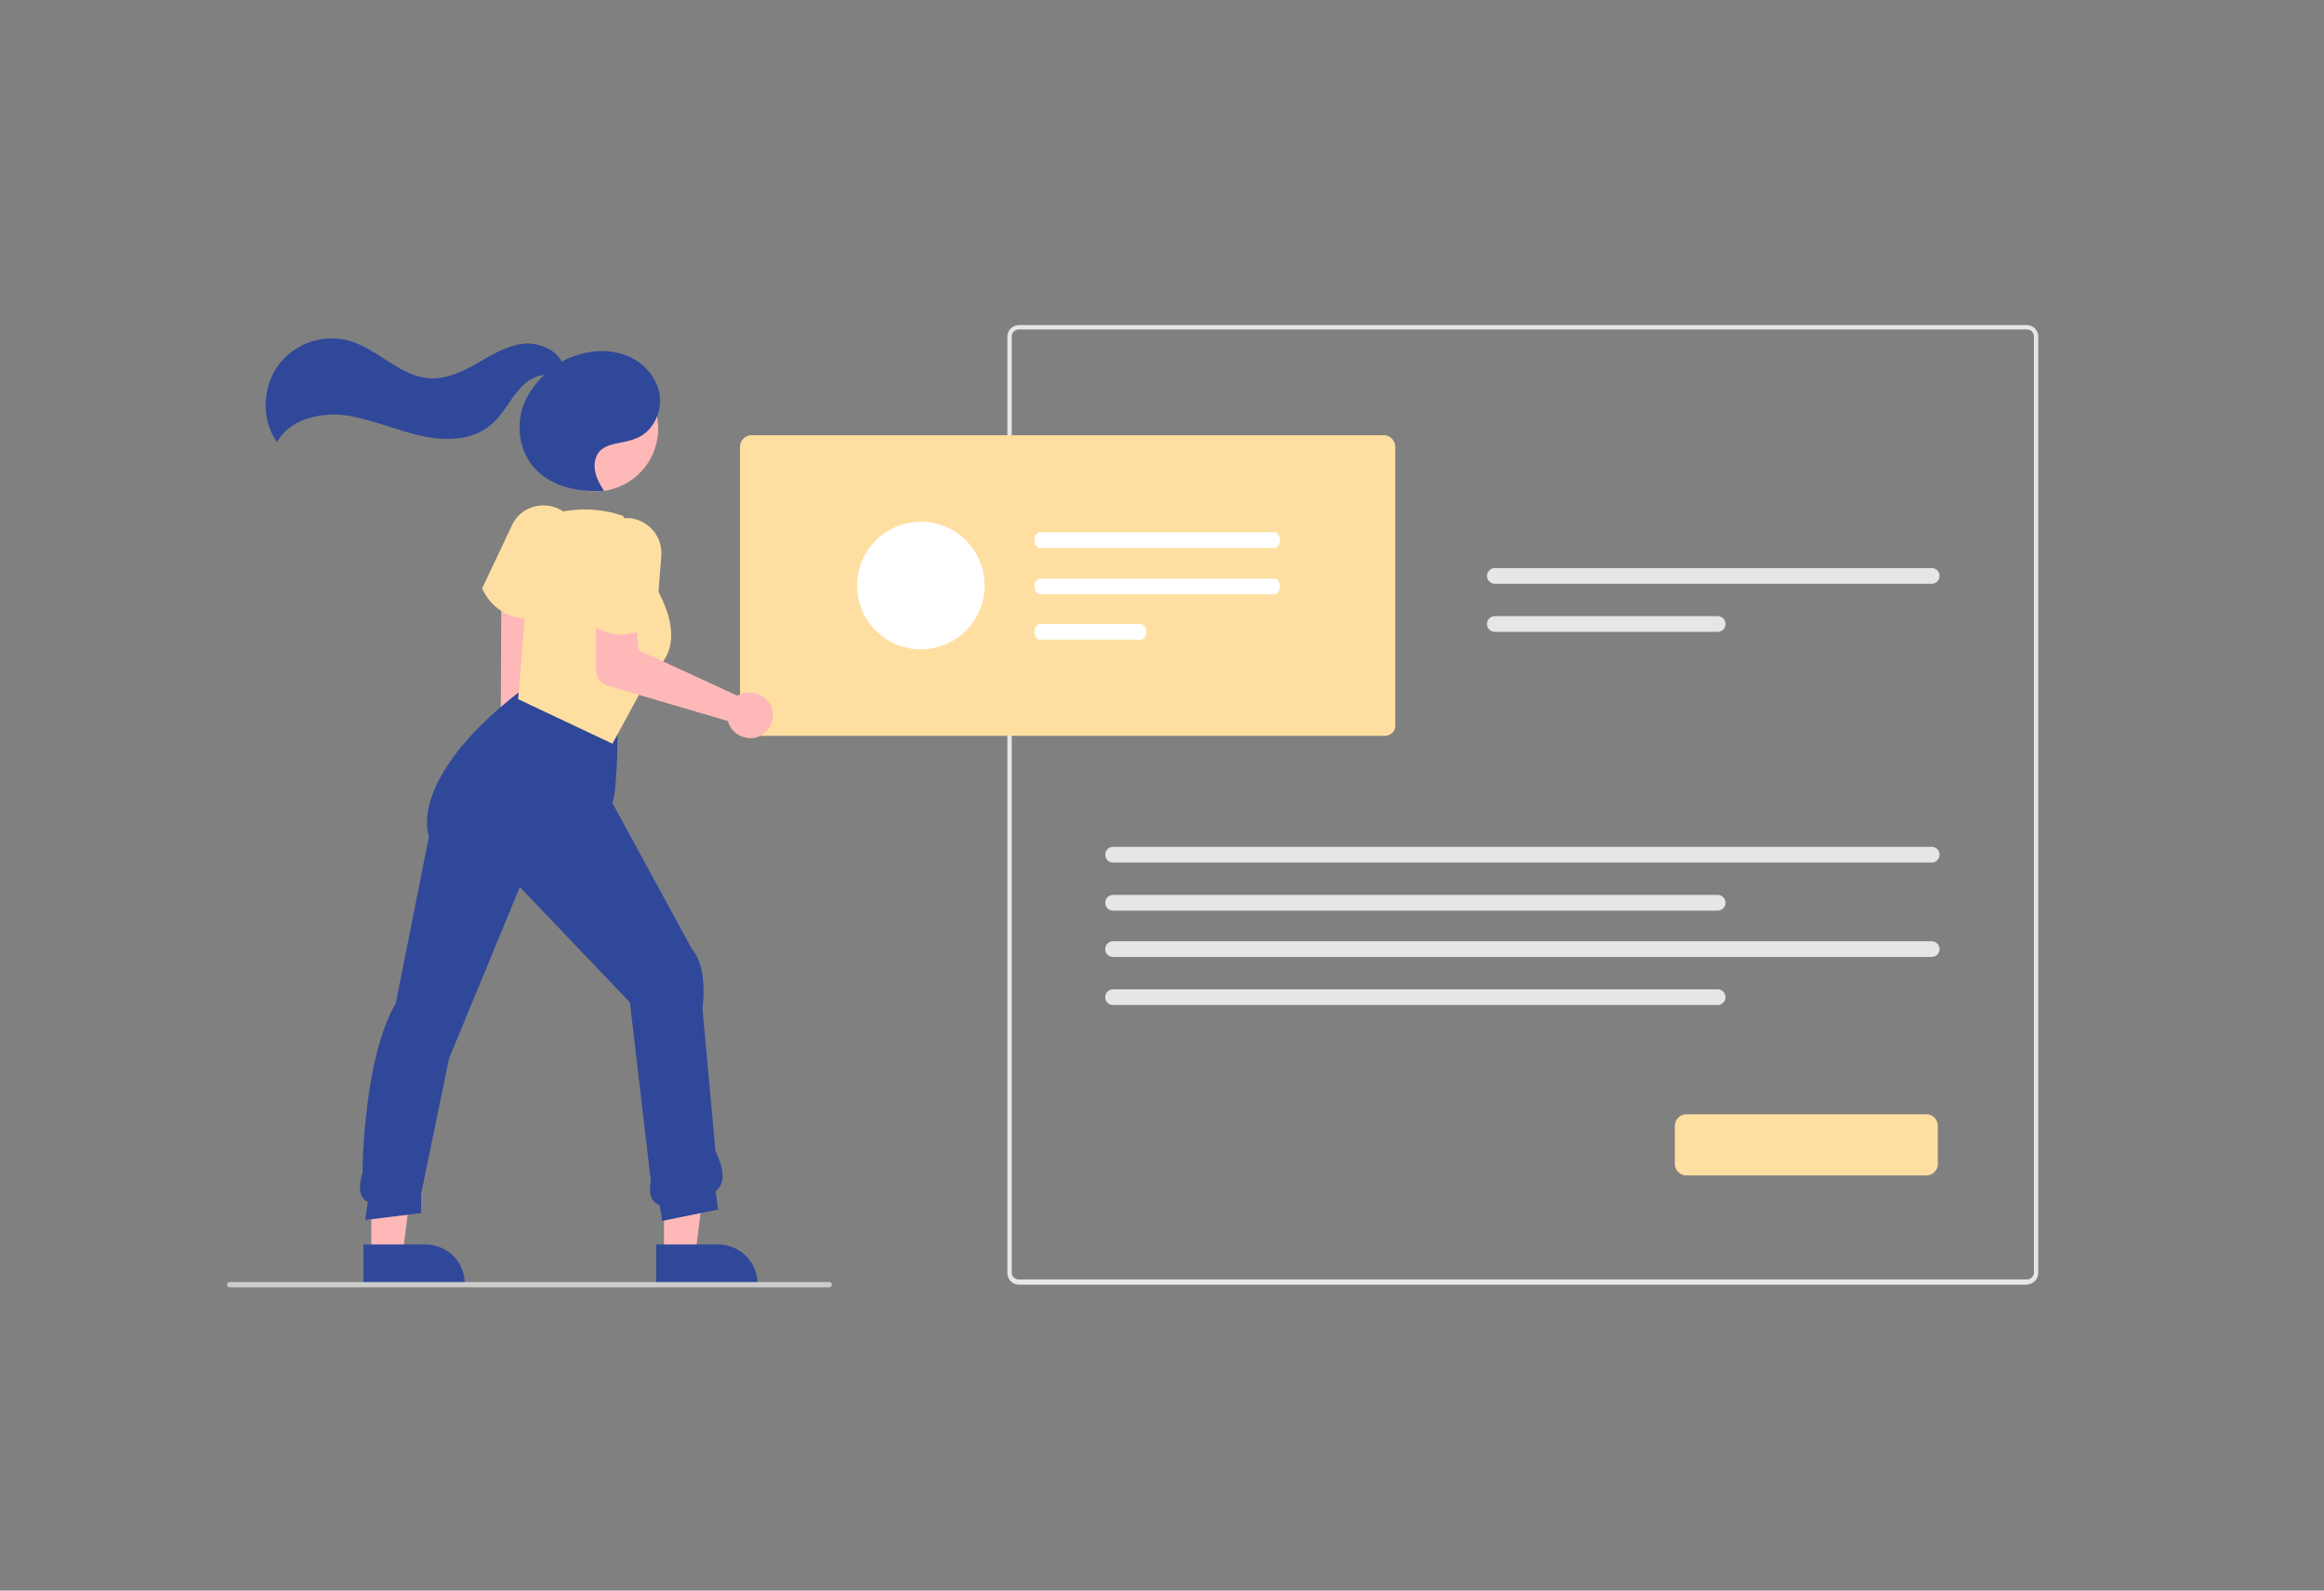 <?xml version="1.0" encoding="utf-8"?>
<!-- Generator: Adobe Illustrator 21.0.0, SVG Export Plug-In . SVG Version: 6.00 Build 0)  -->
<svg version="1.1" id="a97b75e6-1429-4e16-873c-5658d47e4ef0"
	 xmlns="http://www.w3.org/2000/svg" xmlns:xlink="http://www.w3.org/1999/xlink" x="0px" y="0px" viewBox="0 0 266 182"
	 style="enable-background:new 0 0 266 182;" xml:space="preserve">
<rect x="0" y="0" width="266" height="182" fill="#808080" stroke="none"/>
<style type="text/css">
	.st0{fill:#E6E6E6;}
	.st1{fill:#FFDFA1;}
	.st2{fill:#FFB8B8;}
	.st3{fill:#2F4899;}
	.st4{fill:#CCCCCC;}
	.st5{fill:#FFFFFF;}
</style>
<path id="b4c13b4e-8ef9-4732-a242-1b77a57c7078" class="st0" d="M231.9,147H116.6c-0.7,0-1.3-0.6-1.3-1.3V38.5
	c0-0.7,0.6-1.3,1.3-1.3h115.4c0.7,0,1.3,0.6,1.3,1.3v107.1C233.3,146.4,232.7,147,231.9,147L231.9,147z M116.6,37.7
	c-0.5,0-0.8,0.4-0.8,0.8v107.1c0,0.5,0.4,0.8,0.8,0.8h115.4c0.5,0,0.8-0.4,0.8-0.8V38.5c0-0.5-0.4-0.8-0.8-0.8H116.6z"/>
<path id="b86923e0-dd17-408d-8c65-7675907766e6" class="st0" d="M171.1,65c-0.5,0-0.9,0.4-0.9,0.9c0,0.5,0.4,0.9,0.9,0.9h50
	c0.5,0,0.9-0.4,0.9-0.9c0-0.5-0.4-0.9-0.9-0.9H171.1z"/>
<path id="b7c93af7-a9b3-4ec5-8b9c-228075bea008" class="st0" d="M171.1,70.5c-0.5,0-0.9,0.4-0.9,0.9c0,0.5,0.4,0.9,0.9,0.9h25.5
	c0.5,0,0.9-0.4,0.9-0.9c0-0.5-0.4-0.9-0.9-0.9H171.1z"/>
<path id="bf6f3c94-5d99-4a3b-bad8-b2235a5a7f19" class="st0" d="M127.4,96.9c-0.5,0-0.9,0.4-0.9,0.9s0.4,0.9,0.9,0.9h93.7
	c0.5,0,0.9-0.4,0.9-0.9s-0.4-0.9-0.9-0.9H127.4z"/>
<path id="b0a6cee6-456b-42c7-b828-32d4ce813421" class="st0" d="M127.4,102.4c-0.5,0-0.9,0.4-0.9,0.9s0.4,0.9,0.9,0.9h69.2
	c0.5,0,0.9-0.4,0.9-0.9s-0.4-0.9-0.9-0.9H127.4z"/>
<path id="b1178f6f-c479-4db7-b1bf-97b40cae8cd0" class="st0" d="M127.4,107.7c-0.5,0-0.9,0.4-0.9,0.9s0.4,0.9,0.9,0.9h93.7
	c0.5,0,0.9-0.4,0.9-0.9s-0.4-0.9-0.9-0.9H127.4z"/>
<path id="ad9199b6-e18d-416a-bbd3-7817c0554bff" class="st0" d="M127.4,113.2c-0.5,0-0.9,0.4-0.9,0.9s0.4,0.9,0.9,0.9h69.2
	c0.5,0,0.9-0.4,0.9-0.9s-0.4-0.9-0.9-0.9H127.4z"/>
<path id="f7d611df-d029-4cc6-9561-be5a6829cf65" class="st1" d="M158.5,84.2H86c-0.7,0-1.3-0.6-1.3-1.3V51.1c0-0.7,0.6-1.3,1.3-1.3
	h72.4c0.7,0,1.3,0.6,1.3,1.3v31.8C159.8,83.6,159.2,84.2,158.5,84.2z"/>
<path id="b2be1aaf-9241-4aa1-a473-dbb8e8dcff3c" class="st1" d="M220.5,134.5h-27.5c-0.7,0-1.3-0.6-1.3-1.3v-4.4
	c0-0.7,0.6-1.3,1.3-1.3h27.5c0.7,0,1.3,0.6,1.3,1.3v4.4C221.8,133.9,221.2,134.5,220.5,134.5z"/>
<path class="st2" d="M57.8,91c-1.2-0.9-1.5-2.5-0.8-3.7c0.1-0.1,0.2-0.2,0.3-0.3l0.1-23.5l3.5,0.7L61,87.2c0.8,0.9,1,2.3,0.3,3.2
	C60.6,91.7,59,91.9,57.8,91z"/>
<polygon class="st2" points="76,143.5 79.6,143.5 81.3,129.7 76,129.7 "/>
<path class="st3" d="M75.1,142.4h7.1l0,0c2.5,0,4.5,2,4.5,4.5v0.2H75.1V142.4z"/>
<polygon class="st2" points="42.5,143.5 46.1,143.5 47.8,129.7 42.5,129.7 "/>
<path class="st3" d="M41.6,142.4h7.1l0,0c2.5,0,4.5,2,4.5,4.5v0.2H41.6V142.4z"/>
<path class="st3" d="M75.8,139.7l-0.3-1.8c-0.3-0.1-0.6-0.3-0.8-0.6c-0.3-0.5-0.4-1.2-0.2-2.1l-2.4-20.5l-12.6-13.2l-8.1,19.6
	l-3.2,15.5v2.2l-6.4,0.8l0.3-2.1c-0.3-0.1-0.5-0.3-0.6-0.5c-0.4-0.6-0.4-1.6,0-2.8l0-0.1l0-0.2c0-0.1,0.1-12.8,3.8-19.1l3.8-19.1
	c-0.1-0.3-0.6-1.8,0.3-4.5c0.9-2.6,3.3-6.8,10-12l0,0h0c0.1,0,7.5-1.5,11.3,3.5l0,0v0.1c0,0.3,0,7.5-0.6,9.1l9.1,16.7
	c0.2,0.2,1.8,2,1.2,6.8l1.5,16.4c0.2,0.3,1.7,3.3,0,4.5l0.3,2.1L75.8,139.7z"/>
<path class="st1" d="M60.6,70.8c-1.7,0-4-0.6-5.4-3.4l0-0.1l3.4-7.2c0.9-2,3.3-2.8,5.3-1.9c1.9,0.9,2.8,3.2,2,5.1L63,70.4l-0.1,0
	C62.2,70.6,61.4,70.8,60.6,70.8z"/>
<path class="st1" d="M70.1,85.1L59.3,80l1.5-18l2.7-3.3l0.5-0.1c2.4-0.5,4.9-0.4,7.2,0.4l0.1,0l4.4,9.4c0,0.1,3.2,5.7-1.2,8.6
	L70.1,85.1z"/>
<path class="st2" d="M84.8,79.4c-0.1,0.1-0.3,0.1-0.4,0.2l-11.3-5.2l-0.3-3l-4.6-0.2v5.4c0,0.9,0.6,1.7,1.5,1.9l13.6,4
	c0.4,1.4,1.8,2.2,3.2,1.9c1.4-0.4,2.2-1.8,1.9-3.2c-0.4-1.4-1.8-2.2-3.2-1.9C85,79.3,84.9,79.3,84.8,79.4L84.8,79.4z"/>
<path class="st1" d="M71,72.6c-1.3,0-2.7-0.5-4.1-1.8l-0.1-0.1l1-7.9c0.3-2.2,2.2-3.7,4.4-3.5c2.1,0.3,3.6,2.1,3.5,4.2l-0.6,7.6
	l-0.1,0C75,71.3,73.3,72.6,71,72.6z"/>
<ellipse transform="matrix(0.48 -0.877 0.877 0.48 -7.528 85.243)" class="st2" cx="68.1" cy="49" rx="7.2" ry="7.2"/>
<path class="st3" d="M75.5,45.1c-0.4-2.1-2-3.8-4-4.5c-2-0.7-4.2-0.5-6.2,0.3c-0.3,0.1-0.7,0.3-1,0.5c-0.7-1.4-2.5-2.1-4-2.1
	c-1.9,0.1-3.7,1.1-5.4,2.1c-1.7,1-3.5,1.9-5.4,1.9C46,43.3,43.4,40,40,39c-4-1.1-8.2,1.2-9.3,5.2c-0.6,2.2-0.3,4.5,1,6.4
	c1.4-2.6,4.8-3.4,7.7-3.1c2.9,0.4,5.6,1.6,8.5,2.3c2.9,0.7,6.2,0.7,8.4-1.3c1.3-1.1,2-2.7,3.1-3.9c0.7-0.9,1.8-1.6,2.9-1.7
	c-1.1,1-1.9,2.2-2.4,3.5c-0.9,2.5-0.4,5.4,1.4,7.3c1.9,2,4.9,2.6,7.7,2.5l0.1-0.1c-0.9-1.3-1.5-3-0.6-4.3c0.9-1.2,2.8-1,4.2-1.6
	C74.7,49.5,75.8,47.2,75.5,45.1z"/>
<path class="st4" d="M94.9,147.3H26.3c-0.2,0-0.3-0.1-0.3-0.3s0.1-0.3,0.3-0.3h68.6c0.2,0,0.3,0.1,0.3,0.3S95.1,147.3,94.9,147.3z"
	/>
<path id="e2582065-92bf-48dc-a28d-04f42179e35f" class="st5" d="M119,60.9c-0.3,0-0.6,0.4-0.6,0.9c0,0.5,0.3,0.9,0.6,0.9h26.9
	c0.3,0,0.6-0.4,0.6-0.9c0-0.5-0.3-0.9-0.6-0.9H119z"/>
<path id="bb678cb9-7d76-4fbb-a84c-c380d6521528" class="st5" d="M119,66.2c-0.3,0-0.6,0.4-0.6,0.9s0.3,0.9,0.6,0.9h26.9
	c0.3,0,0.6-0.4,0.6-0.9s-0.3-0.9-0.6-0.9H119z"/>
<path id="a9697f3a-b5f3-4f74-8277-57e15506e4dd" class="st5" d="M119,71.4c-0.3,0-0.6,0.4-0.6,0.9s0.3,0.9,0.6,0.9h11.6
	c0.3,0,0.6-0.4,0.6-0.9s-0.3-0.9-0.6-0.9H119z"/>
<circle class="st5" cx="105.4" cy="67" r="7.3"/>
</svg>
